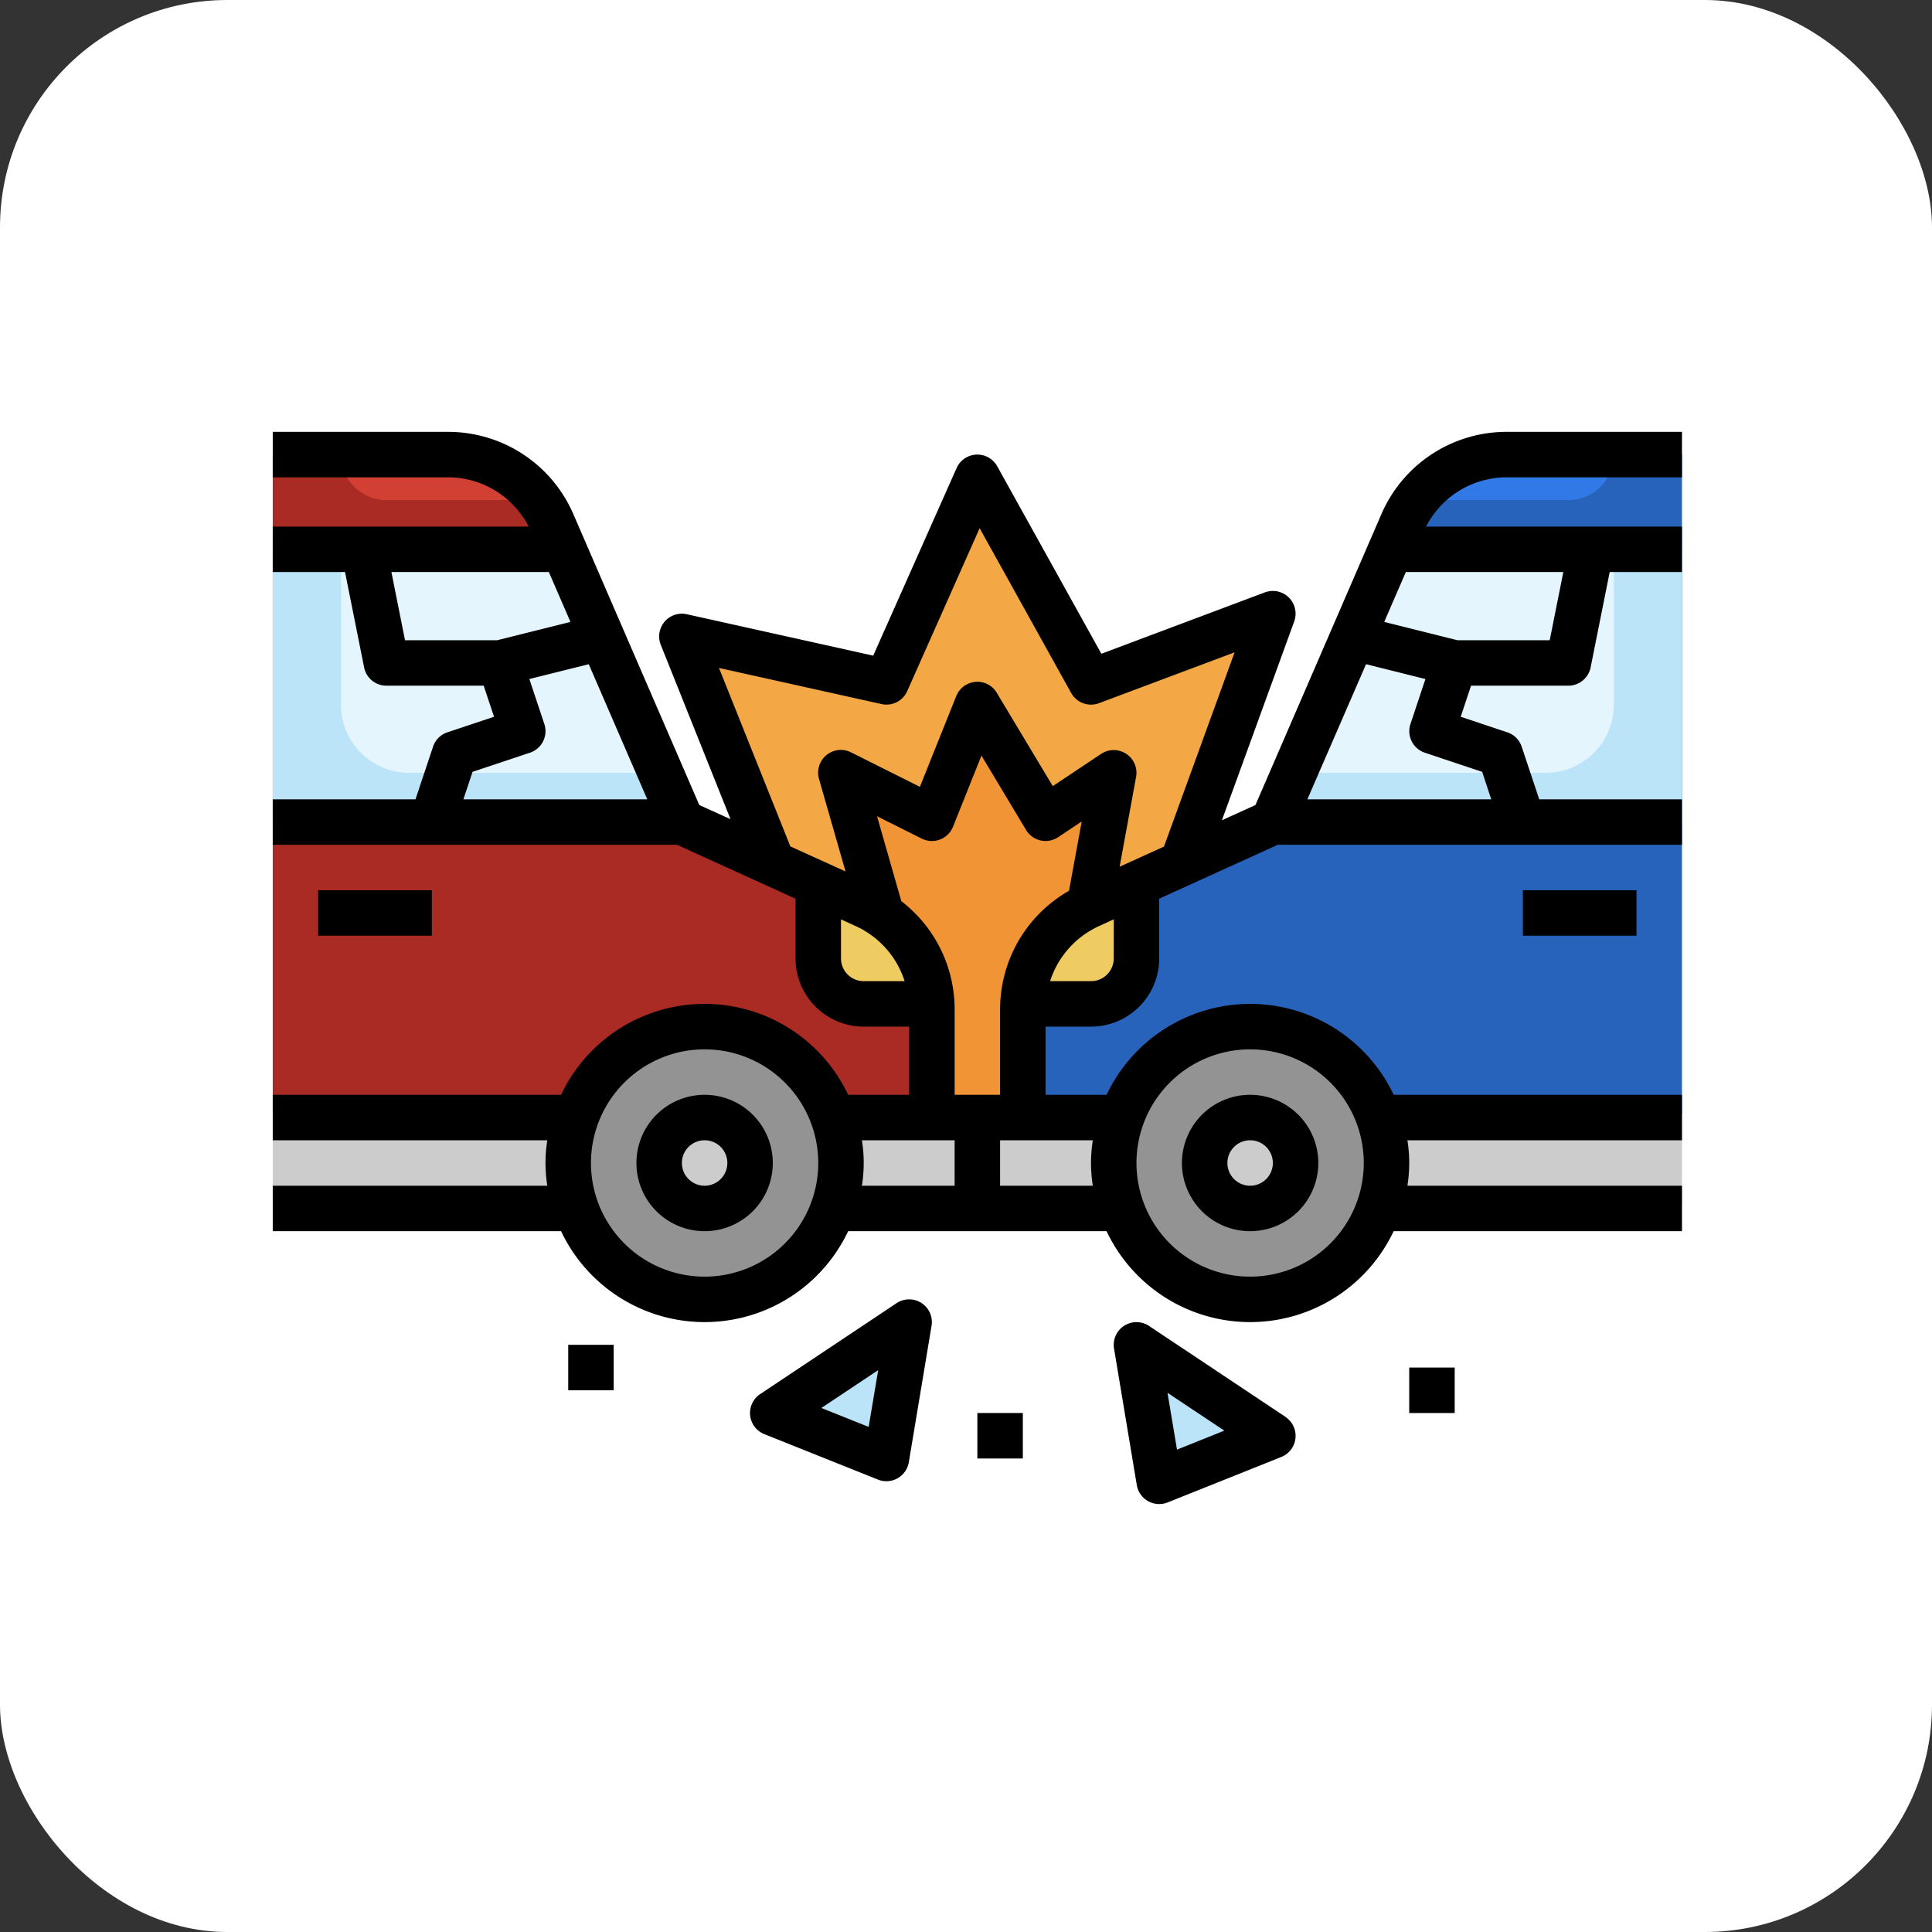 <svg xmlns="http://www.w3.org/2000/svg" width="85" height="85" viewBox="0 0 85 85">
  <rect x="0" y="0" width="85" height="85" fill="#333333" stroke="none"/>
  <g id="Grupo_1063342" data-name="Grupo 1063342" transform="translate(-202 -9440)">
    <rect id="Rectángulo_372859" data-name="Rectángulo 372859" width="85" height="85" rx="10" transform="translate(202 9440)" fill="#fff"/>
    <g id="accidente-automovilistico" transform="translate(213 9451)">
      <path id="Trazado_804206" data-name="Trazado 804206" d="M37,19l-5-9-4,9-9-2,3.993,9.983,4.076,1.852A5,5,0,0,1,30,33.387V38h4V33.387a5,5,0,0,1,2.931-4.552l4.075-1.852L45,16Z" fill="#f3a845"/>
      <path id="Trazado_804207" data-name="Trazado 804207" d="M36.47,31.344,38,23l-3,2-3-5-2,5-4-2,2.374,8.228V38H36Z" fill="#f19436"/>
      <path id="Trazado_804208" data-name="Trazado 804208" d="M30,38V33.387a5,5,0,0,0-2.931-4.552L19,25.168,13.305,12.013A5,5,0,0,0,8.716,9H1V38Z" fill="#aa2b24"/>
      <path id="Trazado_804209" data-name="Trazado 804209" d="M19,25.168H1v-12H13.8Z" fill="#bce4f8"/>
      <path id="Trazado_804210" data-name="Trazado 804210" d="M13.8,13.168,18.061,23H7a3,3,0,0,1-3-3V13.168Z" fill="#e4f5fd"/>
      <path id="Trazado_804211" data-name="Trazado 804211" d="M12.7,11H6A2,2,0,0,1,4,9H8.716A4.991,4.991,0,0,1,12.7,11Z" fill="#d24034"/>
      <path id="Trazado_804212" data-name="Trazado 804212" d="M1,38H32v4H1Z" transform="translate(33 80) rotate(180)" fill="#ccc"/>
      <circle id="Elipse_8065" data-name="Elipse 8065" cx="6" cy="6" r="6" transform="translate(14 34)" fill="#939393"/>
      <path id="Trazado_804213" data-name="Trazado 804213" d="M27,33.168a2,2,0,0,1-2-2V27.9l2.069.94a4.994,4.994,0,0,1,2.915,4.333Z" fill="#eecc61"/>
      <circle id="Elipse_8066" data-name="Elipse 8066" cx="2" cy="2" r="2" transform="translate(18 38)" fill="#ccc"/>
      <path id="Trazado_804214" data-name="Trazado 804214" d="M34,38V33.387a5,5,0,0,1,2.931-4.552L45,25.168l5.7-13.155A5,5,0,0,1,55.284,9H63V38Z" fill="#2763bb"/>
      <path id="Trazado_804215" data-name="Trazado 804215" d="M45,25.168H63v-12H50.2Z" fill="#bce4f8"/>
      <path id="Trazado_804216" data-name="Trazado 804216" d="M50.2,13.168,45.939,23H57a3,3,0,0,0,3-3V13.168Z" fill="#e4f5fd"/>
      <path id="Trazado_804217" data-name="Trazado 804217" d="M51.3,11H58a2,2,0,0,0,2-2H55.284A4.991,4.991,0,0,0,51.3,11Z" fill="#3079e6"/>
      <path id="Trazado_804218" data-name="Trazado 804218" d="M32,38H63v4H32Z" fill="#ccc"/>
      <circle id="Elipse_8067" data-name="Elipse 8067" cx="6" cy="6" r="6" transform="translate(38 34)" fill="#939393"/>
      <path id="Trazado_804219" data-name="Trazado 804219" d="M37,33.168a2,2,0,0,0,2-2V27.9l-2.069.94a4.994,4.994,0,0,0-2.915,4.333Z" fill="#eecc61"/>
      <circle id="Elipse_8068" data-name="Elipse 8068" cx="2" cy="2" r="2" transform="translate(42 38)" fill="#ccc"/>
      <path id="Trazado_804220" data-name="Trazado 804220" d="M23,51.168l6-4-1,6Z" fill="#bce4f8"/>
      <path id="Trazado_804221" data-name="Trazado 804221" d="M45,52.169l-6-4,1,6Z" fill="#bce4f8"/>
      <g id="Grupo_1063341" data-name="Grupo 1063341">
        <path id="Trazado_804222" data-name="Trazado 804222" d="M51,49.167h2v2H51Z" fill="#e4f5fd"/>
        <path id="Trazado_804223" data-name="Trazado 804223" d="M32,51.167h2v2H32Z" fill="#e4f5fd"/>
        <path id="Trazado_804224" data-name="Trazado 804224" d="M14,48.167h2v2H14Z" fill="#e4f5fd"/>
      </g>
      <path id="Trazado_804225" data-name="Trazado 804225" d="M20,37.167a3,3,0,1,0,3,3A3,3,0,0,0,20,37.167Zm0,4a1,1,0,1,1,1-1A1,1,0,0,1,20,41.167Z"/>
      <path id="Trazado_804226" data-name="Trazado 804226" d="M3,28.167H8v2H3Z"/>
      <path id="Trazado_804227" data-name="Trazado 804227" d="M55.284,10H63V8H55.284a6,6,0,0,0-5.507,3.617l-5.542,12.8-1.476.671,3.18-8.746a1,1,0,0,0-1.291-1.279l-7.192,2.7L32.874,9.514a1,1,0,0,0-1.788.08l-3.668,8.252-8.2-1.822a1,1,0,0,0-1.146,1.348l3.068,7.669-1.374-.624-5.542-12.8A6,6,0,0,0,8.716,8H1v2H8.716a3.99,3.99,0,0,1,3.543,2.167H1v2H4.18l.84,4.2a1,1,0,0,0,.98.8h4.28l.455,1.368-2.051.684a.994.994,0,0,0-.632.632L7.28,24.167H1v2H18.784L24,28.539v2.628a3,3,0,0,0,3,3h2v3H26.315a6.985,6.985,0,0,0-12.63,0H1v2H13.08a6.29,6.29,0,0,0,0,2H1v2H13.685a6.985,6.985,0,0,0,12.63,0h11.37a6.985,6.985,0,0,0,12.63,0H63v-2H50.92a6.29,6.29,0,0,0,0-2H63v-2H50.315a6.985,6.985,0,0,0-12.63,0H35v-3h2a3,3,0,0,0,3-3V28.539l5.216-2.372H63v-2H56.72l-.772-2.316a.994.994,0,0,0-.632-.632l-2.051-.684.455-1.368H58a1,1,0,0,0,.98-.8l.84-4.2H63v-2H51.741A3.99,3.99,0,0,1,55.284,10ZM6.22,14.167h6.927l.951,2.195-3.221.805H6.819Zm3.571,8.791,2.525-.842a1,1,0,0,0,.632-1.265l-.658-1.976,2.613-.653,2.574,5.945H9.387Zm10.841-4.571,7.151,1.589a1,1,0,0,0,1.131-.57L32.1,12.238l4.026,7.248a1,1,0,0,0,1.226.451L43.318,17.7,40.21,26.246l-1.951.887.724-3.953a1,1,0,0,0-1.538-1.012l-2.127,1.418-2.461-4.1A.985.985,0,0,0,31.92,19a1,1,0,0,0-.849.625l-1.6,3.992L26.442,22.1a1,1,0,0,0-1.409,1.17l1.167,4.07-2.427-1.1ZM26,31.167V29.448l.655.3A4,4,0,0,1,28.8,32.167H27a1,1,0,0,1-1-1Zm-6,14a5,5,0,1,1,5-5A5,5,0,0,1,20,45.167Zm6.92-6H31v2H26.92a6.29,6.29,0,0,0,0-2Zm17.08-4a5,5,0,1,1-5,5A5,5,0,0,1,44,35.167Zm-6.92,6H33v-2h4.08a6.29,6.29,0,0,0,0,2Zm-6.08-4v-3.78a6,6,0,0,0-2.346-4.739l-1.068-3.737,1.967.984a1,1,0,0,0,1.376-.523l1.251-3.129,1.963,3.272a1,1,0,0,0,1.412.317l1.036-.691-.558,3.049A6,6,0,0,0,33,33.387v3.78Zm7-6a1,1,0,0,1-1,1H35.2a4.005,4.005,0,0,1,2.148-2.421l.655-.3Zm16.209-8.209.4,1.209h-8.09L49.1,18.222l2.613.653-.658,1.976a1,1,0,0,0,.632,1.265Zm2.972-5.791H53.123L49.9,16.362l.951-2.195H57.78Z"/>
      <path id="Trazado_804228" data-name="Trazado 804228" d="M44,43.167a3,3,0,1,0-3-3A3,3,0,0,0,44,43.167Zm0-4a1,1,0,1,1-1,1A1,1,0,0,1,44,39.167Z"/>
      <path id="Trazado_804229" data-name="Trazado 804229" d="M56,28.167h5v2H56Z"/>
      <path id="Trazado_804230" data-name="Trazado 804230" d="M29.543,46.328a1,1,0,0,0-1.1.007l-6,4a1,1,0,0,0,.184,1.761l5,2a1,1,0,0,0,1.357-.764l1-6A1,1,0,0,0,29.543,46.328Zm-2.326,5.449-2.08-.832,2.5-1.665Z"/>
      <path id="Trazado_804231" data-name="Trazado 804231" d="M45.555,51.337l-6-4a1,1,0,0,0-1.541,1l1,6a1,1,0,0,0,1.357.764l5-2a1,1,0,0,0,.184-1.761Zm-4.772,1.441-.417-2.5,2.5,1.664Z"/>
      <path id="Trazado_804232" data-name="Trazado 804232" d="M51,49.167h2v2H51Z"/>
      <path id="Trazado_804233" data-name="Trazado 804233" d="M32,51.167h2v2H32Z"/>
      <path id="Trazado_804234" data-name="Trazado 804234" d="M14,48.167h2v2H14Z"/>
    </g>
  </g>
</svg>
